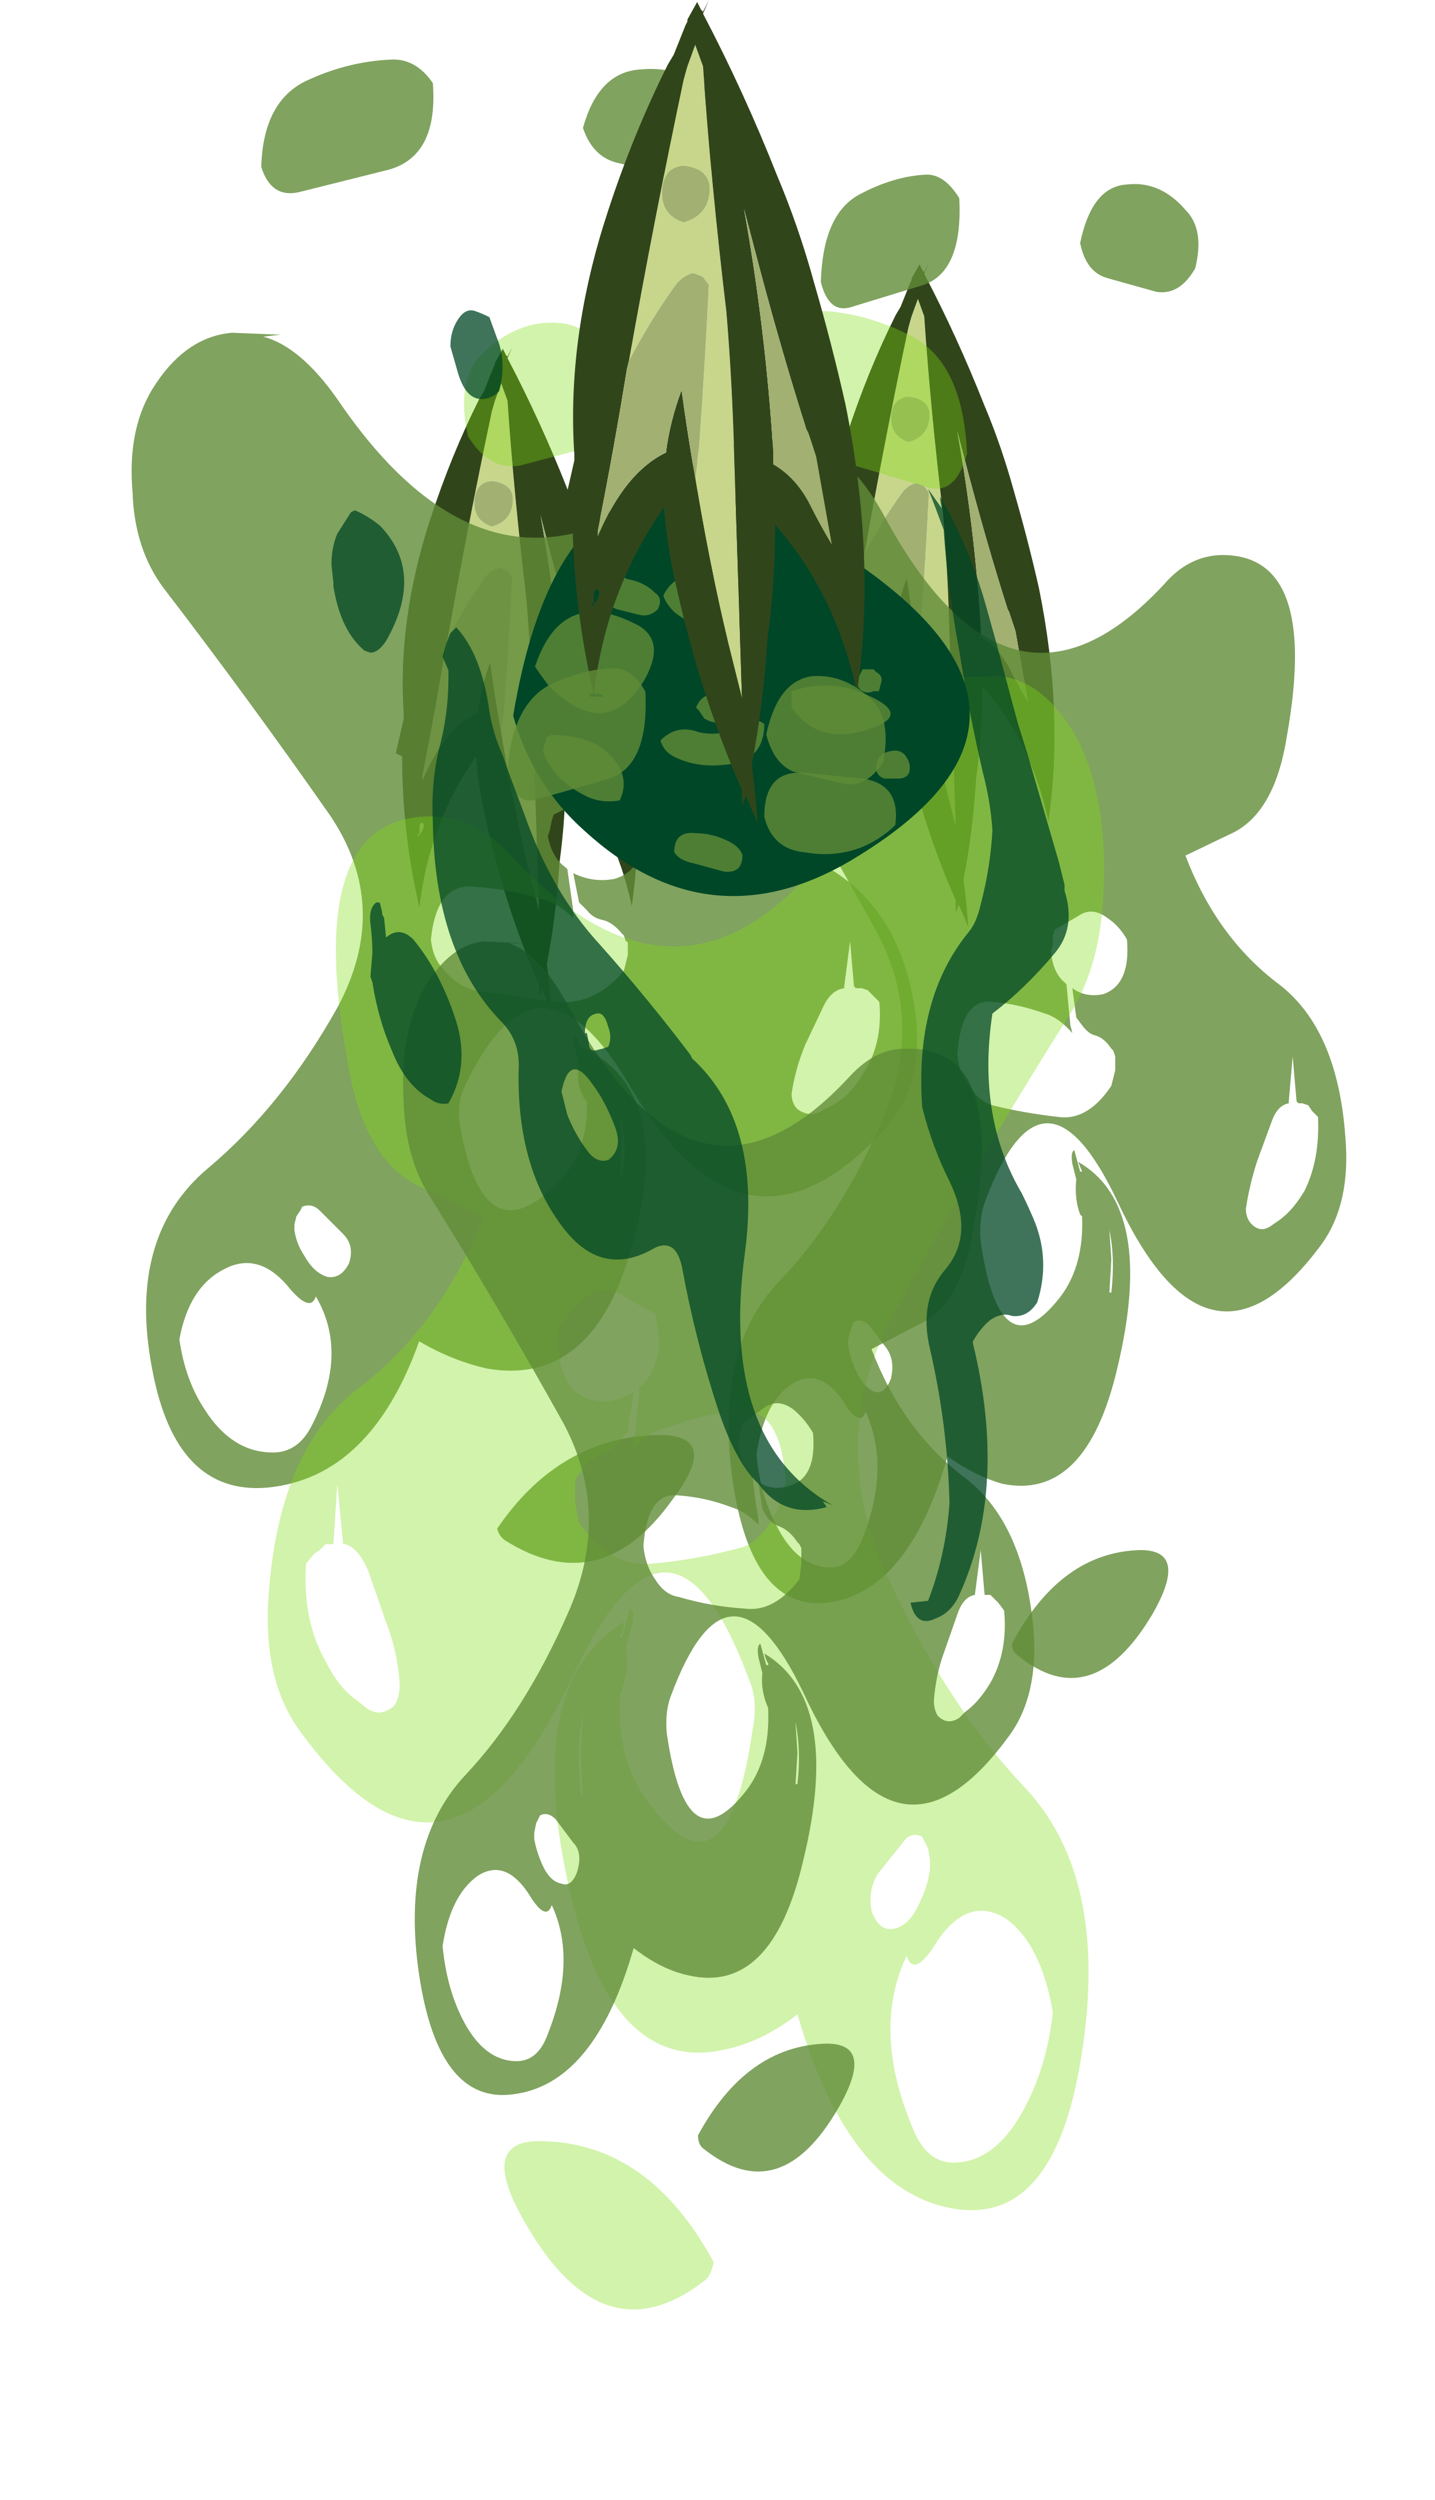 <?xml version="1.0" encoding="UTF-8" standalone="no"?>
<svg xmlns:ffdec="https://www.free-decompiler.com/flash" xmlns:xlink="http://www.w3.org/1999/xlink" ffdec:objectType="frame" height="448.55px" width="257.6px" xmlns="http://www.w3.org/2000/svg">
  <g transform="matrix(1.0, 0.0, 0.0, 1.0, 124.6, -0.15)">
    <use ffdec:characterId="695" height="21.1" transform="matrix(5.647, 0.0, 0.0, 5.647, 21.258, 47.288)" width="7.7" xlink:href="#shape0"/>
    <use ffdec:characterId="695" height="21.1" transform="matrix(5.647, 0.0, 0.0, 5.647, -53.542, 62.438)" width="7.7" xlink:href="#shape0"/>
    <use ffdec:characterId="703" height="57.65" transform="matrix(7.0, 0.0, 0.0, 7.0, -101.15, 10.85)" width="31.2" xlink:href="#shape1"/>
    <use ffdec:characterId="697" height="8.35" transform="matrix(0.0, -9.8, 9.8, 0.0, -32.48, 160.91)" width="7.4" xlink:href="#shape2"/>
    <use ffdec:characterId="704" height="6.85" transform="matrix(0.0, -9.8, 9.8, 0.0, -28.561, 156.5)" width="5.4" xlink:href="#shape3"/>
    <use ffdec:characterId="695" height="21.1" transform="matrix(7.0, 0.0, 0.0, 7.0, -23.25, 0.15)" width="7.7" xlink:href="#shape0"/>
    <use ffdec:characterId="705" height="47.65" transform="matrix(7.0, 0.0, 0.0, 7.0, -65.1, 56.0)" width="18.9" xlink:href="#shape4"/>
  </g>
  <defs>
    <g id="shape0" transform="matrix(1.0, 0.0, 0.0, 1.0, 3.85, 21.1)">
      <path d="M-2.2 -11.85 Q-1.55 -15.5 -0.8 -19.05 L-0.7 -19.4 -0.5 -19.95 -0.3 -19.4 Q-0.1 -16.45 0.3 -13.1 0.45 -11.3 0.5 -9.4 L0.7 -3.2 0.35 -4.6 Q-0.15 -6.7 -0.5 -8.85 -0.45 -9.25 -0.4 -9.65 -0.25 -11.75 -0.15 -13.8 L-0.3 -14.0 Q-0.4 -14.05 -0.55 -14.1 -0.8 -14.05 -1.0 -13.8 -1.65 -12.9 -2.2 -11.85 M-0.15 -16.05 Q0.0 -16.75 -0.8 -16.85 -1.3 -16.8 -1.35 -16.25 -1.4 -15.6 -0.8 -15.4 -0.25 -15.55 -0.15 -16.05" fill="#c8d68b" fill-rule="evenodd" stroke="none"/>
      <path d="M2.55 -13.85 Q3.0 -12.3 3.35 -10.75 4.15 -6.8 3.65 -3.35 3.1 -5.9 1.55 -7.65 1.55 -6.15 1.35 -4.7 1.25 -3.05 0.95 -1.5 1.05 -0.75 1.1 0.0 L0.8 -0.7 0.7 -0.45 0.7 -0.85 Q-0.45 -3.45 -1.1 -6.6 -1.25 -7.4 -1.3 -8.1 -2.8 -5.95 -3.1 -3.3 -3.65 -5.65 -3.65 -8.1 L-3.85 -8.2 -3.6 -9.3 -3.6 -9.45 Q-3.8 -12.45 -2.75 -15.65 -2.1 -17.65 -1.2 -19.45 L-1.05 -19.7 -0.75 -20.45 -0.7 -20.55 -0.7 -20.6 -0.45 -21.05 -0.35 -20.85 -0.3 -20.8 -0.15 -21.1 -0.3 -20.75 Q0.75 -18.75 1.6 -16.6 2.15 -15.3 2.55 -13.85 M0.75 -15.75 Q1.3 -12.7 1.5 -9.55 L1.5 -9.2 Q2.1 -8.85 2.45 -8.15 2.7 -7.65 3.0 -7.15 L2.6 -9.4 2.4 -10.0 2.35 -10.1 Q1.65 -12.3 1.0 -14.8 L0.75 -15.75 M-0.5 -8.85 Q-0.15 -6.7 0.35 -4.6 L0.7 -3.2 0.5 -9.4 Q0.45 -11.3 0.3 -13.1 -0.1 -16.45 -0.3 -19.4 L-0.5 -19.95 -0.7 -19.4 -0.8 -19.05 Q-1.55 -15.5 -2.2 -11.85 L-2.25 -11.65 Q-2.6 -9.5 -3.0 -7.5 L-3.0 -7.35 Q-2.3 -9.0 -1.25 -9.5 -1.15 -10.3 -0.85 -11.1 -0.7 -10.0 -0.5 -8.85 M-3.05 -6.0 L-3.1 -5.9 -3.1 -5.6 Q-2.85 -5.95 -3.05 -6.0 M-3.1 -5.6 L-3.15 -5.65 -3.15 -5.55 -3.1 -5.6" fill="#31451b" fill-rule="evenodd" stroke="none"/>
      <path d="M0.75 -15.75 L1.0 -14.8 Q1.65 -12.3 2.35 -10.1 L2.4 -10.0 2.6 -9.4 3.0 -7.15 Q2.7 -7.65 2.45 -8.15 2.1 -8.85 1.5 -9.2 L1.5 -9.55 Q1.3 -12.7 0.75 -15.75 M-2.2 -11.85 Q-1.65 -12.9 -1.0 -13.8 -0.8 -14.05 -0.55 -14.1 -0.4 -14.05 -0.3 -14.0 L-0.15 -13.8 Q-0.25 -11.75 -0.4 -9.65 -0.45 -9.25 -0.5 -8.85 -0.7 -10.0 -0.85 -11.1 -1.15 -10.3 -1.25 -9.5 -2.3 -9.0 -3.0 -7.35 L-3.0 -7.5 Q-2.6 -9.5 -2.25 -11.65 L-2.2 -11.85 M-0.15 -16.05 Q-0.25 -15.55 -0.8 -15.4 -1.4 -15.6 -1.35 -16.25 -1.3 -16.8 -0.8 -16.85 0.0 -16.75 -0.15 -16.05" fill="#a2b072" fill-rule="evenodd" stroke="none"/>
    </g>
    <g id="shape1" transform="matrix(1.0, 0.0, 0.0, 1.0, 14.45, -1.55)">
      <path d="M11.1 4.75 Q11.95 4.65 12.6 5.4 13.1 5.9 12.85 6.9 12.45 7.6 11.85 7.5 L10.6 7.15 Q10.05 7.0 9.9 6.25 10.2 4.8 11.1 4.75 M3.25 7.25 Q3.3 5.5 4.25 5.0 5.1 4.55 5.9 4.5 6.4 4.45 6.8 5.1 6.9 7.05 5.8 7.35 L4.0 7.9 Q3.45 8.05 3.25 7.25 M0.6 15.6 Q0.5 13.9 1.1 12.8 1.75 11.6 2.65 11.5 L3.7 11.55 3.3 11.6 Q4.1 11.85 4.85 13.2 8.1 19.25 12.05 15.0 12.65 14.3 13.45 14.25 16.05 14.15 15.2 18.9 14.9 20.8 13.85 21.35 L12.6 21.95 Q13.4 24.05 15.0 25.25 16.5 26.4 16.7 29.15 16.85 30.85 16.1 31.9 13.2 35.85 10.85 30.8 8.95 26.8 7.45 30.85 7.3 31.3 7.35 31.85 7.85 35.25 9.4 33.25 10.0 32.45 9.95 31.2 L9.9 31.15 Q9.75 30.75 9.8 30.25 L9.7 29.85 Q9.65 29.55 9.75 29.5 L9.9 30.05 9.95 30.05 9.85 29.8 Q11.85 30.95 10.85 35.1 10.05 38.5 7.9 38.05 7.2 37.85 6.5 37.35 5.5 40.85 3.4 41.1 1.5 41.3 1.0 38.05 0.5 34.65 2.15 32.9 3.7 31.3 4.8 28.8 5.95 26.2 4.65 23.85 3.0 20.85 1.25 18.05 0.65 17.05 0.6 15.6 M2.5 35.5 Q1.8 35.95 1.6 37.3 1.7 38.35 2.1 39.1 2.65 40.2 3.5 40.2 4.0 40.2 4.3 39.5 5.05 37.65 4.4 36.2 4.25 36.65 3.8 35.9 3.2 35.05 2.5 35.5 M4.1 33.9 L4.05 34.0 4.0 34.15 3.95 34.35 3.95 34.5 Q4.0 34.85 4.15 35.15 4.35 35.6 4.65 35.7 4.9 35.75 5.05 35.35 5.15 34.9 4.95 34.6 L4.5 34.0 Q4.3 33.8 4.1 33.9 M15.5 28.3 L15.45 28.25 15.35 27.1 15.25 28.25 15.25 28.3 Q14.95 28.35 14.8 28.8 L14.45 29.75 Q14.25 30.35 14.15 31.0 14.15 31.25 14.3 31.4 14.55 31.65 14.85 31.4 L15.0 31.3 Q15.35 31.05 15.65 30.55 16.05 29.75 16.0 28.65 L15.85 28.5 15.75 28.35 15.6 28.3 15.5 28.3 M9.2 24.25 L9.15 24.4 Q9.2 24.95 9.5 25.2 L9.55 25.25 Q9.6 25.8 9.65 26.3 L9.7 26.5 Q9.35 26.1 9.0 26.0 8.3 25.75 7.65 25.7 6.85 25.6 6.75 27.05 6.8 27.55 7.05 27.85 7.3 28.25 7.65 28.35 8.45 28.55 9.35 28.65 10.1 28.75 10.7 27.85 L10.8 27.45 10.8 27.1 10.75 26.95 10.7 26.9 Q10.5 26.6 10.25 26.55 10.1 26.5 9.95 26.3 L9.8 26.1 9.7 25.35 Q10.05 25.6 10.5 25.5 11.2 25.25 11.1 24.1 10.9 23.75 10.6 23.55 10.2 23.25 9.85 23.5 L9.25 23.85 9.2 24.0 9.2 24.25 M10.7 33.15 Q10.8 32.25 10.65 31.55 L10.7 32.3 10.65 33.15 10.7 33.15 M8.15 42.15 Q9.4 39.8 11.45 39.75 12.7 39.75 11.75 41.4 10.2 44.0 8.3 42.45 8.15 42.35 8.15 42.15" fill="#608c38" fill-opacity="0.8" fill-rule="evenodd" stroke="none"/>
      <path d="M0.9 3.95 Q0.35 4.65 -0.4 4.55 L-1.95 4.2 Q-2.6 4.05 -2.85 3.3 -2.45 1.85 -1.35 1.8 -0.3 1.7 0.55 2.45 1.15 2.95 0.9 3.95 M0.5 19.0 Q1.55 21.1 3.5 22.3 5.4 23.45 5.7 26.2 5.85 27.9 4.9 28.95 1.3 32.9 -1.65 27.85 -4.0 23.85 -5.9 27.9 -6.1 28.35 -6.0 28.9 -5.4 32.3 -3.45 30.3 -2.7 29.5 -2.75 28.25 L-2.8 28.2 Q-3.05 27.8 -2.95 27.3 L-3.05 26.9 Q-3.15 26.6 -3.05 26.55 L-2.8 27.1 Q-2.85 27.0 -2.9 26.85 -0.4 28.0 -1.65 32.15 -2.65 35.55 -5.3 35.1 -6.2 34.9 -7.05 34.4 -8.3 37.9 -10.95 38.15 -13.3 38.35 -13.9 35.1 -14.55 31.7 -12.45 29.95 -10.55 28.35 -9.15 25.85 -7.75 23.25 -9.35 20.9 -11.45 17.9 -13.6 15.1 -14.35 14.1 -14.4 12.65 -14.55 10.95 -13.8 9.85 -13.0 8.65 -11.85 8.55 L-10.6 8.6 -11.05 8.65 Q-10.1 8.9 -9.15 10.25 -5.05 16.3 -0.15 12.05 0.65 11.35 1.6 11.3 4.85 11.2 3.8 15.95 3.4 17.85 2.1 18.4 L0.5 19.0 M3.3 25.85 L2.85 26.8 Q2.6 27.4 2.5 28.05 2.5 28.3 2.65 28.45 3.0 28.7 3.35 28.45 L3.55 28.35 Q4.0 28.1 4.3 27.6 4.85 26.8 4.75 25.7 L4.45 25.4 4.3 25.35 4.15 25.35 4.1 25.3 4.0 24.15 3.85 25.3 3.85 25.35 Q3.5 25.4 3.3 25.85 M-7.95 4.4 L-10.15 4.95 Q-10.85 5.1 -11.1 4.3 -11.05 2.55 -9.85 2.05 -8.85 1.6 -7.8 1.55 -7.15 1.5 -6.7 2.15 -6.55 4.1 -7.95 4.4 M-1.35 21.15 Q-1.6 20.8 -1.95 20.6 -2.45 20.3 -2.9 20.55 L-3.6 20.9 -3.65 21.05 -3.7 21.3 -3.75 21.45 Q-3.65 22.0 -3.3 22.25 L-3.25 22.3 -3.1 23.35 -3.1 23.55 Q-3.5 23.15 -3.95 23.05 -4.8 22.8 -5.65 22.75 -6.6 22.65 -6.75 24.1 -6.7 24.6 -6.4 24.9 -6.05 25.3 -5.65 25.4 L-3.55 25.7 Q-2.55 25.8 -1.8 24.9 L-1.7 24.5 -1.7 24.2 Q-1.7 24.15 -1.75 24.15 L-1.8 24.0 -1.85 23.95 Q-2.1 23.65 -2.35 23.6 -2.6 23.55 -2.75 23.35 L-2.95 23.15 -3.1 22.4 Q-2.6 22.65 -2.05 22.55 -1.2 22.3 -1.35 21.15 M-1.85 29.35 L-1.9 30.2 -1.85 30.2 Q-1.7 29.3 -1.9 28.6 -1.85 28.95 -1.85 29.35 M-10.45 32.95 Q-11.2 32.1 -12.05 32.55 -12.95 33.0 -13.2 34.35 -13.05 35.4 -12.55 36.15 -11.85 37.25 -10.8 37.25 -10.15 37.25 -9.8 36.55 -8.85 34.7 -9.7 33.25 -9.85 33.7 -10.45 32.95 M-9.6 31.05 Q-9.8 30.85 -10.05 30.95 L-10.1 31.05 -10.2 31.2 -10.25 31.4 -10.25 31.55 Q-10.2 31.9 -10.0 32.2 -9.75 32.65 -9.4 32.75 -9.05 32.8 -8.85 32.4 -8.7 31.95 -9.0 31.65 L-9.6 31.05 M-0.55 38.45 Q-2.4 41.05 -4.85 39.5 -5.0 39.4 -5.05 39.2 -3.45 36.85 -0.9 36.8 0.7 36.8 -0.55 38.45" fill="#608c38" fill-opacity="0.8" fill-rule="evenodd" stroke="none"/>
      <path d="M6.4 17.4 L7.8 17.35 Q9.0 17.45 9.85 19.0 10.6 20.5 10.5 22.8 10.45 24.7 9.65 26.0 7.3 29.7 5.1 33.75 3.4 36.85 4.9 40.3 6.4 43.6 8.4 45.75 10.65 48.05 9.95 52.6 9.3 56.95 6.8 56.65 4.0 56.3 2.65 51.65 1.75 52.35 0.8 52.55 -2.05 53.2 -3.15 48.65 -4.45 43.2 -1.8 41.6 -1.8 41.85 -1.9 41.95 L-1.9 42.0 -1.85 42.0 -1.65 41.25 Q-1.5 41.3 -1.6 41.7 L-1.75 42.25 Q-1.65 42.85 -1.9 43.45 L-1.9 43.5 Q-2.0 45.15 -1.15 46.25 0.85 48.9 1.5 44.35 1.65 43.6 1.4 43.05 -0.6 37.65 -3.1 42.95 -6.25 49.7 -10.1 44.4 -11.1 43.05 -10.9 40.75 -10.6 37.1 -8.6 35.6 -6.5 34.0 -5.4 31.2 L-7.1 30.4 Q-8.5 29.7 -8.9 27.15 -10.05 20.8 -6.6 20.95 -5.55 21.0 -4.7 21.95 0.55 27.6 4.9 19.55 5.9 17.75 6.9 17.4 L6.4 17.4 M2.25 8.8 Q2.75 7.95 3.45 8.0 4.55 8.1 5.6 8.65 6.9 9.35 7.0 11.65 6.7 12.75 5.95 12.5 L3.6 11.8 Q2.15 11.4 2.25 8.8 M1.15 36.2 Q0.25 36.25 -0.65 36.6 -1.15 36.7 -1.6 37.2 L-1.55 37.0 Q-1.45 36.3 -1.4 35.55 L-1.35 35.55 Q-0.95 35.15 -0.9 34.45 L-0.9 34.3 -0.95 33.95 -1.0 33.7 -1.8 33.25 Q-2.3 32.9 -2.8 33.3 -3.15 33.6 -3.45 34.05 -3.6 35.6 -2.65 35.9 -2.1 36.05 -1.55 35.7 L-1.7 36.7 -1.95 37.0 Q-2.1 37.2 -2.35 37.3 -2.65 37.4 -2.9 37.75 L-3.0 37.85 -3.05 38.0 -3.05 38.55 -2.95 39.05 Q-2.15 40.2 -1.1 40.1 0.05 40.0 1.15 39.7 1.6 39.6 1.95 39.05 2.25 38.6 2.35 37.95 2.2 36.05 1.15 36.2 M5.9 47.2 L5.85 47.1 Q5.55 46.95 5.35 47.25 L4.75 48.0 Q4.45 48.4 4.55 49.0 4.75 49.55 5.15 49.45 5.55 49.35 5.8 48.75 6.0 48.35 6.05 47.9 L6.05 47.7 6.0 47.4 5.9 47.2 M5.6 54.55 Q5.95 55.45 6.65 55.45 7.75 55.45 8.5 54.0 9.05 52.95 9.2 51.6 8.9 49.85 8.0 49.2 7.05 48.6 6.25 49.75 5.65 50.75 5.45 50.15 4.55 52.05 5.6 54.55 M-5.5 9.15 Q-4.55 8.2 -3.45 8.3 -2.25 8.4 -1.85 10.3 -2.1 11.3 -2.75 11.5 L-4.45 11.95 Q-5.25 12.1 -5.8 11.2 -6.1 9.85 -5.5 9.15 M0.5 58.0 Q0.45 58.3 0.3 58.45 -2.3 60.5 -4.3 57.05 -5.6 54.85 -3.9 54.9 -1.15 54.95 0.5 58.0 M-9.25 39.6 L-9.45 39.6 -9.6 39.75 -9.75 39.85 -9.95 40.1 Q-10.05 41.55 -9.45 42.6 -9.1 43.3 -8.65 43.6 L-8.4 43.8 Q-8.05 44.05 -7.7 43.75 -7.55 43.55 -7.55 43.2 -7.6 42.35 -7.9 41.6 L-8.35 40.3 Q-8.6 39.7 -8.95 39.6 L-9.0 39.6 -9.15 38.05 -9.25 39.6 M-2.85 46.05 L-2.9 45.0 -2.85 43.95 Q-3.05 44.9 -2.9 46.05 L-2.85 46.05" fill="#81de11" fill-opacity="0.353" fill-rule="evenodd" stroke="none"/>
    </g>
    <g id="shape2" transform="matrix(1.0, 0.0, 0.0, 1.0, 3.7, 8.35)">
      <path d="M-2.5 -7.05 Q-1.65 -8.0 -0.4 -8.35 6.2 -7.25 2.25 -1.85 -0.5 1.95 -2.95 -2.0 -4.65 -4.7 -2.5 -7.05" fill="#004728" fill-rule="evenodd" stroke="none"/>
    </g>
    <g id="shape3" transform="matrix(1.0, 0.0, 0.0, 1.0, 3.25, 7.95)">
      <path d="M0.5 -7.95 Q2.0 -7.45 1.25 -6.05 0.95 -5.55 0.25 -5.95 -0.9 -6.65 0.15 -7.7 0.35 -7.85 0.5 -7.95 M1.85 -6.75 L1.9 -6.75 2.0 -6.7 2.05 -6.65 2.1 -6.65 Q2.2 -6.45 2.1 -6.25 2.05 -5.95 1.85 -5.75 1.75 -5.6 1.55 -5.7 1.4 -5.85 1.45 -6.05 1.5 -6.25 1.55 -6.45 1.65 -6.7 1.85 -6.75 M1.8 -5.6 Q2.2 -5.4 2.15 -5.0 2.15 -4.65 2.05 -4.3 1.95 -4.05 1.7 -4.05 1.25 -4.25 1.25 -4.7 1.25 -5.1 1.5 -5.4 1.65 -5.55 1.8 -5.6 M0.35 -2.0 L0.45 -1.95 0.45 -1.75 0.4 -1.7 Q0.35 -1.6 0.25 -1.6 L0.05 -1.65 0.05 -1.75 Q0.0 -1.85 0.05 -1.95 0.1 -2.05 0.25 -2.05 L0.35 -2.0 M-0.85 -7.75 L-0.8 -7.75 -0.75 -7.65 Q-0.75 -7.3 -0.85 -7.0 -1.0 -6.6 -1.35 -6.4 -1.65 -6.25 -1.95 -6.4 -2.0 -6.7 -1.9 -6.95 -1.7 -7.4 -1.35 -7.65 -1.15 -7.8 -1.0 -7.8 L-0.85 -7.75 M0.0 -6.75 L0.0 -6.95 -0.05 -6.95 -0.05 -6.7 0.0 -6.75 M-0.85 -5.65 Q-0.55 -5.35 -0.7 -4.95 -0.8 -4.5 -0.55 -4.2 -0.4 -3.95 -0.55 -3.75 -1.25 -3.75 -1.3 -4.5 -1.35 -5.0 -1.15 -5.4 -1.05 -5.6 -0.85 -5.65 M-2.7 -4.4 Q-2.8 -4.2 -2.95 -4.15 -3.3 -4.15 -3.25 -4.5 L-3.1 -5.05 Q-3.05 -5.3 -2.9 -5.4 -2.5 -5.4 -2.55 -5.0 -2.55 -4.7 -2.7 -4.4 M0.0 -4.65 L0.0 -4.2 Q0.0 -4.05 -0.1 -3.95 -0.4 -3.9 -0.5 -4.1 -0.55 -4.3 -0.55 -4.55 L-0.5 -4.75 -0.45 -4.85 -0.3 -4.95 -0.25 -5.0 Q0.0 -4.9 0.0 -4.65 M-0.05 -3.25 L0.05 -3.25 Q0.3 -2.5 -0.05 -1.8 -0.4 -1.05 -0.65 -1.85 -0.95 -2.75 -0.25 -3.25 L-0.05 -3.25 M-1.55 -1.95 Q-1.65 -1.25 -2.4 -1.35 -2.65 -1.6 -2.8 -1.95 -3.0 -2.45 -2.9 -3.0 -2.85 -3.6 -2.25 -3.75 -1.35 -3.75 -1.45 -2.95 -1.5 -2.45 -1.55 -1.95 M-1.55 -1.55 Q-1.5 -1.7 -1.35 -1.7 -1.1 -1.7 -1.05 -1.45 -1.0 -1.25 -1.15 -1.15 -1.3 -1.05 -1.45 -1.1 -1.55 -1.15 -1.55 -1.3 L-1.55 -1.55" fill="#608c38" fill-opacity="0.8" fill-rule="evenodd" stroke="none"/>
    </g>
    <g id="shape4" transform="matrix(1.0, 0.0, 0.0, 1.0, 9.3, -8.0)">
      <path d="M4.6 18.0 Q5.05 18.5 4.85 19.55 4.4 20.25 3.8 20.1 L2.55 19.8 Q2.05 19.6 1.85 18.85 2.15 17.45 3.05 17.35 3.9 17.3 4.6 18.0 M5.4 26.9 Q8.05 26.8 7.15 31.55 6.85 33.45 5.8 33.95 L4.55 34.6 Q5.35 36.7 6.95 37.9 8.45 39.05 8.7 41.75 8.85 43.5 8.05 44.55 5.15 48.5 2.8 43.4 0.9 39.45 -0.6 43.5 -0.75 43.9 -0.7 44.45 -0.2 47.9 1.35 45.9 1.95 45.1 1.9 43.85 L1.9 43.8 Q1.7 43.35 1.75 42.9 L1.65 42.5 Q1.6 42.2 1.7 42.15 L1.85 42.7 1.9 42.7 1.9 42.65 Q1.85 42.6 1.8 42.4 3.8 43.6 2.8 47.7 2.0 51.15 -0.15 50.65 -0.85 50.5 -1.55 49.95 -2.55 53.45 -4.65 53.7 -6.55 53.95 -7.05 50.65 -7.55 47.3 -5.85 45.5 -4.35 43.9 -3.25 41.4 -2.1 38.85 -3.35 36.5 -5.05 33.45 -6.8 30.65 -7.4 29.7 -7.45 28.25 -7.55 26.55 -6.95 25.4 -6.3 24.25 -5.4 24.15 L-4.35 24.2 -4.75 24.2 Q-3.95 24.45 -3.2 25.85 0.05 31.9 4.0 27.6 4.65 26.9 5.4 26.9 M7.5 40.9 L7.45 40.9 7.35 39.75 7.2 40.9 Q6.9 40.95 6.75 41.4 L6.4 42.4 Q6.2 42.95 6.15 43.6 6.15 43.85 6.25 44.0 6.5 44.25 6.8 44.05 L6.95 43.9 Q7.3 43.65 7.6 43.15 8.05 42.35 7.95 41.3 L7.8 41.1 7.6 40.9 7.5 40.9 M3.05 36.75 Q2.85 36.4 2.55 36.15 2.15 35.85 1.8 36.1 L1.25 36.5 1.2 36.65 1.15 36.9 1.15 37.05 Q1.2 37.55 1.5 37.85 1.55 38.4 1.65 38.95 L1.65 39.1 Q1.3 38.75 0.95 38.65 0.3 38.4 -0.4 38.35 -1.2 38.25 -1.3 39.65 -1.25 40.15 -1.0 40.5 -0.75 40.9 -0.4 40.95 0.45 41.2 1.3 41.25 2.05 41.35 2.7 40.5 L2.75 40.1 2.75 39.7 2.7 39.6 2.65 39.55 Q2.45 39.25 2.2 39.15 2.05 39.1 1.9 38.95 L1.75 38.7 1.65 38.0 Q2.0 38.25 2.45 38.1 3.15 37.9 3.05 36.75 M2.6 45.75 L2.65 45.75 Q2.75 44.9 2.6 44.15 L2.65 44.95 2.6 45.75 M3.4 52.4 Q4.65 52.4 3.7 54.05 2.2 56.65 0.25 55.1 0.1 55.0 0.1 54.75 1.35 52.45 3.4 52.4 M-1.25 17.75 Q-1.15 19.7 -2.25 20.0 L-4.0 20.5 Q-4.55 20.7 -4.8 19.9 -4.7 18.15 -3.75 17.6 -2.95 17.2 -2.15 17.15 -1.6 17.1 -1.25 17.75 M-4.1 47.0 L-4.1 47.15 Q-4.05 47.45 -3.9 47.8 -3.7 48.25 -3.4 48.3 -3.15 48.4 -3.0 48.0 -2.85 47.5 -3.1 47.25 L-3.55 46.65 Q-3.75 46.45 -3.95 46.55 L-4.05 46.75 -4.1 47.0 M-4.25 48.55 Q-4.85 47.65 -5.55 48.1 -6.25 48.6 -6.45 49.9 -6.35 50.95 -5.95 51.75 -5.4 52.85 -4.55 52.85 -4.0 52.85 -3.75 52.15 -3.0 50.25 -3.65 48.85 -3.8 49.3 -4.25 48.55" fill="#608c38" fill-opacity="0.8" fill-rule="evenodd" stroke="none"/>
      <path d="M7.5 15.6 L7.75 16.5 8.3 18.55 8.55 19.35 9.35 22.1 9.5 22.7 9.5 22.85 Q9.8 23.8 9.25 24.45 8.5 25.35 7.65 26.0 7.25 28.65 8.4 30.6 8.55 30.9 8.7 31.25 9.15 32.3 8.8 33.4 8.55 33.8 8.15 33.75 7.9 33.65 7.6 33.85 7.35 34.05 7.15 34.4 L7.15 34.45 Q8.05 38.15 6.8 40.9 6.6 41.35 6.2 41.5 5.7 41.75 5.55 41.1 L6.0 41.05 Q6.45 39.9 6.55 38.55 6.5 36.55 6.05 34.6 5.75 33.35 6.45 32.55 7.2 31.65 6.55 30.3 6.1 29.4 5.85 28.4 5.65 25.6 7.05 23.9 7.25 23.65 7.35 23.2 7.6 22.25 7.65 21.3 7.6 20.55 7.4 19.8 7.05 18.3 6.8 16.7 6.5 15.1 6.4 13.6 6.2 13.05 6.0 12.55 L6.35 13.05 6.3 12.75 Q7.05 14.0 7.5 15.6 M0.65 36.25 Q0.05 34.45 -0.3 32.55 -0.45 31.75 -1.0 32.0 -2.35 32.8 -3.35 31.5 -4.55 29.95 -4.5 27.45 -4.45 26.7 -4.95 26.2 -6.65 24.45 -6.7 21.1 -6.75 20.1 -6.55 19.25 -6.3 18.35 -6.3 17.4 L-6.3 17.2 -6.45 16.85 -6.35 16.5 -6.25 16.25 -6.1 16.1 Q-5.45 16.8 -5.25 18.25 -5.15 18.85 -4.9 19.4 L-4.8 19.7 -4.35 20.9 Q-3.65 22.9 -2.4 24.25 -1.2 25.6 -0.1 27.05 L-0.05 27.15 Q1.75 28.8 1.3 32.15 0.65 36.95 3.55 38.6 L3.3 38.5 3.4 38.65 Q2.3 38.95 1.65 38.05 1.1 37.55 0.65 36.25 M-6.25 8.9 Q-6.25 8.5 -6.05 8.2 -5.85 7.9 -5.6 8.0 -5.45 8.05 -5.25 8.15 L-5.05 8.7 Q-4.8 9.3 -5.0 10.05 -5.2 10.25 -5.45 10.25 -5.85 10.25 -6.05 9.6 L-6.25 8.9 M-8.7 13.1 Q-8.35 13.25 -8.05 13.5 -6.9 14.7 -7.9 16.45 -8.1 16.75 -8.3 16.75 L-8.45 16.7 Q-8.75 16.45 -8.95 16.05 -9.15 15.65 -9.25 15.05 L-9.25 14.95 -9.3 14.5 Q-9.3 14.05 -9.15 13.7 L-8.8 13.15 -8.7 13.1 M-7.95 23.55 L-7.9 24.05 Q-7.55 23.75 -7.2 24.1 -6.5 24.95 -6.1 26.2 -5.75 27.35 -6.3 28.3 -6.55 28.35 -6.75 28.2 -7.4 27.85 -7.75 26.95 -8.1 26.15 -8.25 25.2 L-8.3 25.05 -8.25 24.45 Q-8.25 24.1 -8.3 23.7 -8.35 23.3 -8.15 23.15 L-8.1 23.15 Q-8.05 23.15 -8.05 23.2 L-8.0 23.4 -8.0 23.45 -7.95 23.55 M-3.25 28.6 Q-3.05 29.1 -2.75 29.5 -2.5 29.85 -2.2 29.75 -1.8 29.45 -2.05 28.85 -2.3 28.2 -2.65 27.75 -3.2 27.0 -3.4 28.0 L-3.25 28.6 M-2.75 26.5 L-2.7 26.75 Q-2.7 26.95 -2.55 26.95 L-2.35 26.9 -2.2 26.85 Q-2.1 26.6 -2.2 26.35 -2.3 25.95 -2.5 26.0 -2.8 26.05 -2.8 26.5 L-2.75 26.5" fill="#004726" fill-opacity="0.753" fill-rule="evenodd" stroke="none"/>
    </g>
  </defs>
</svg>
